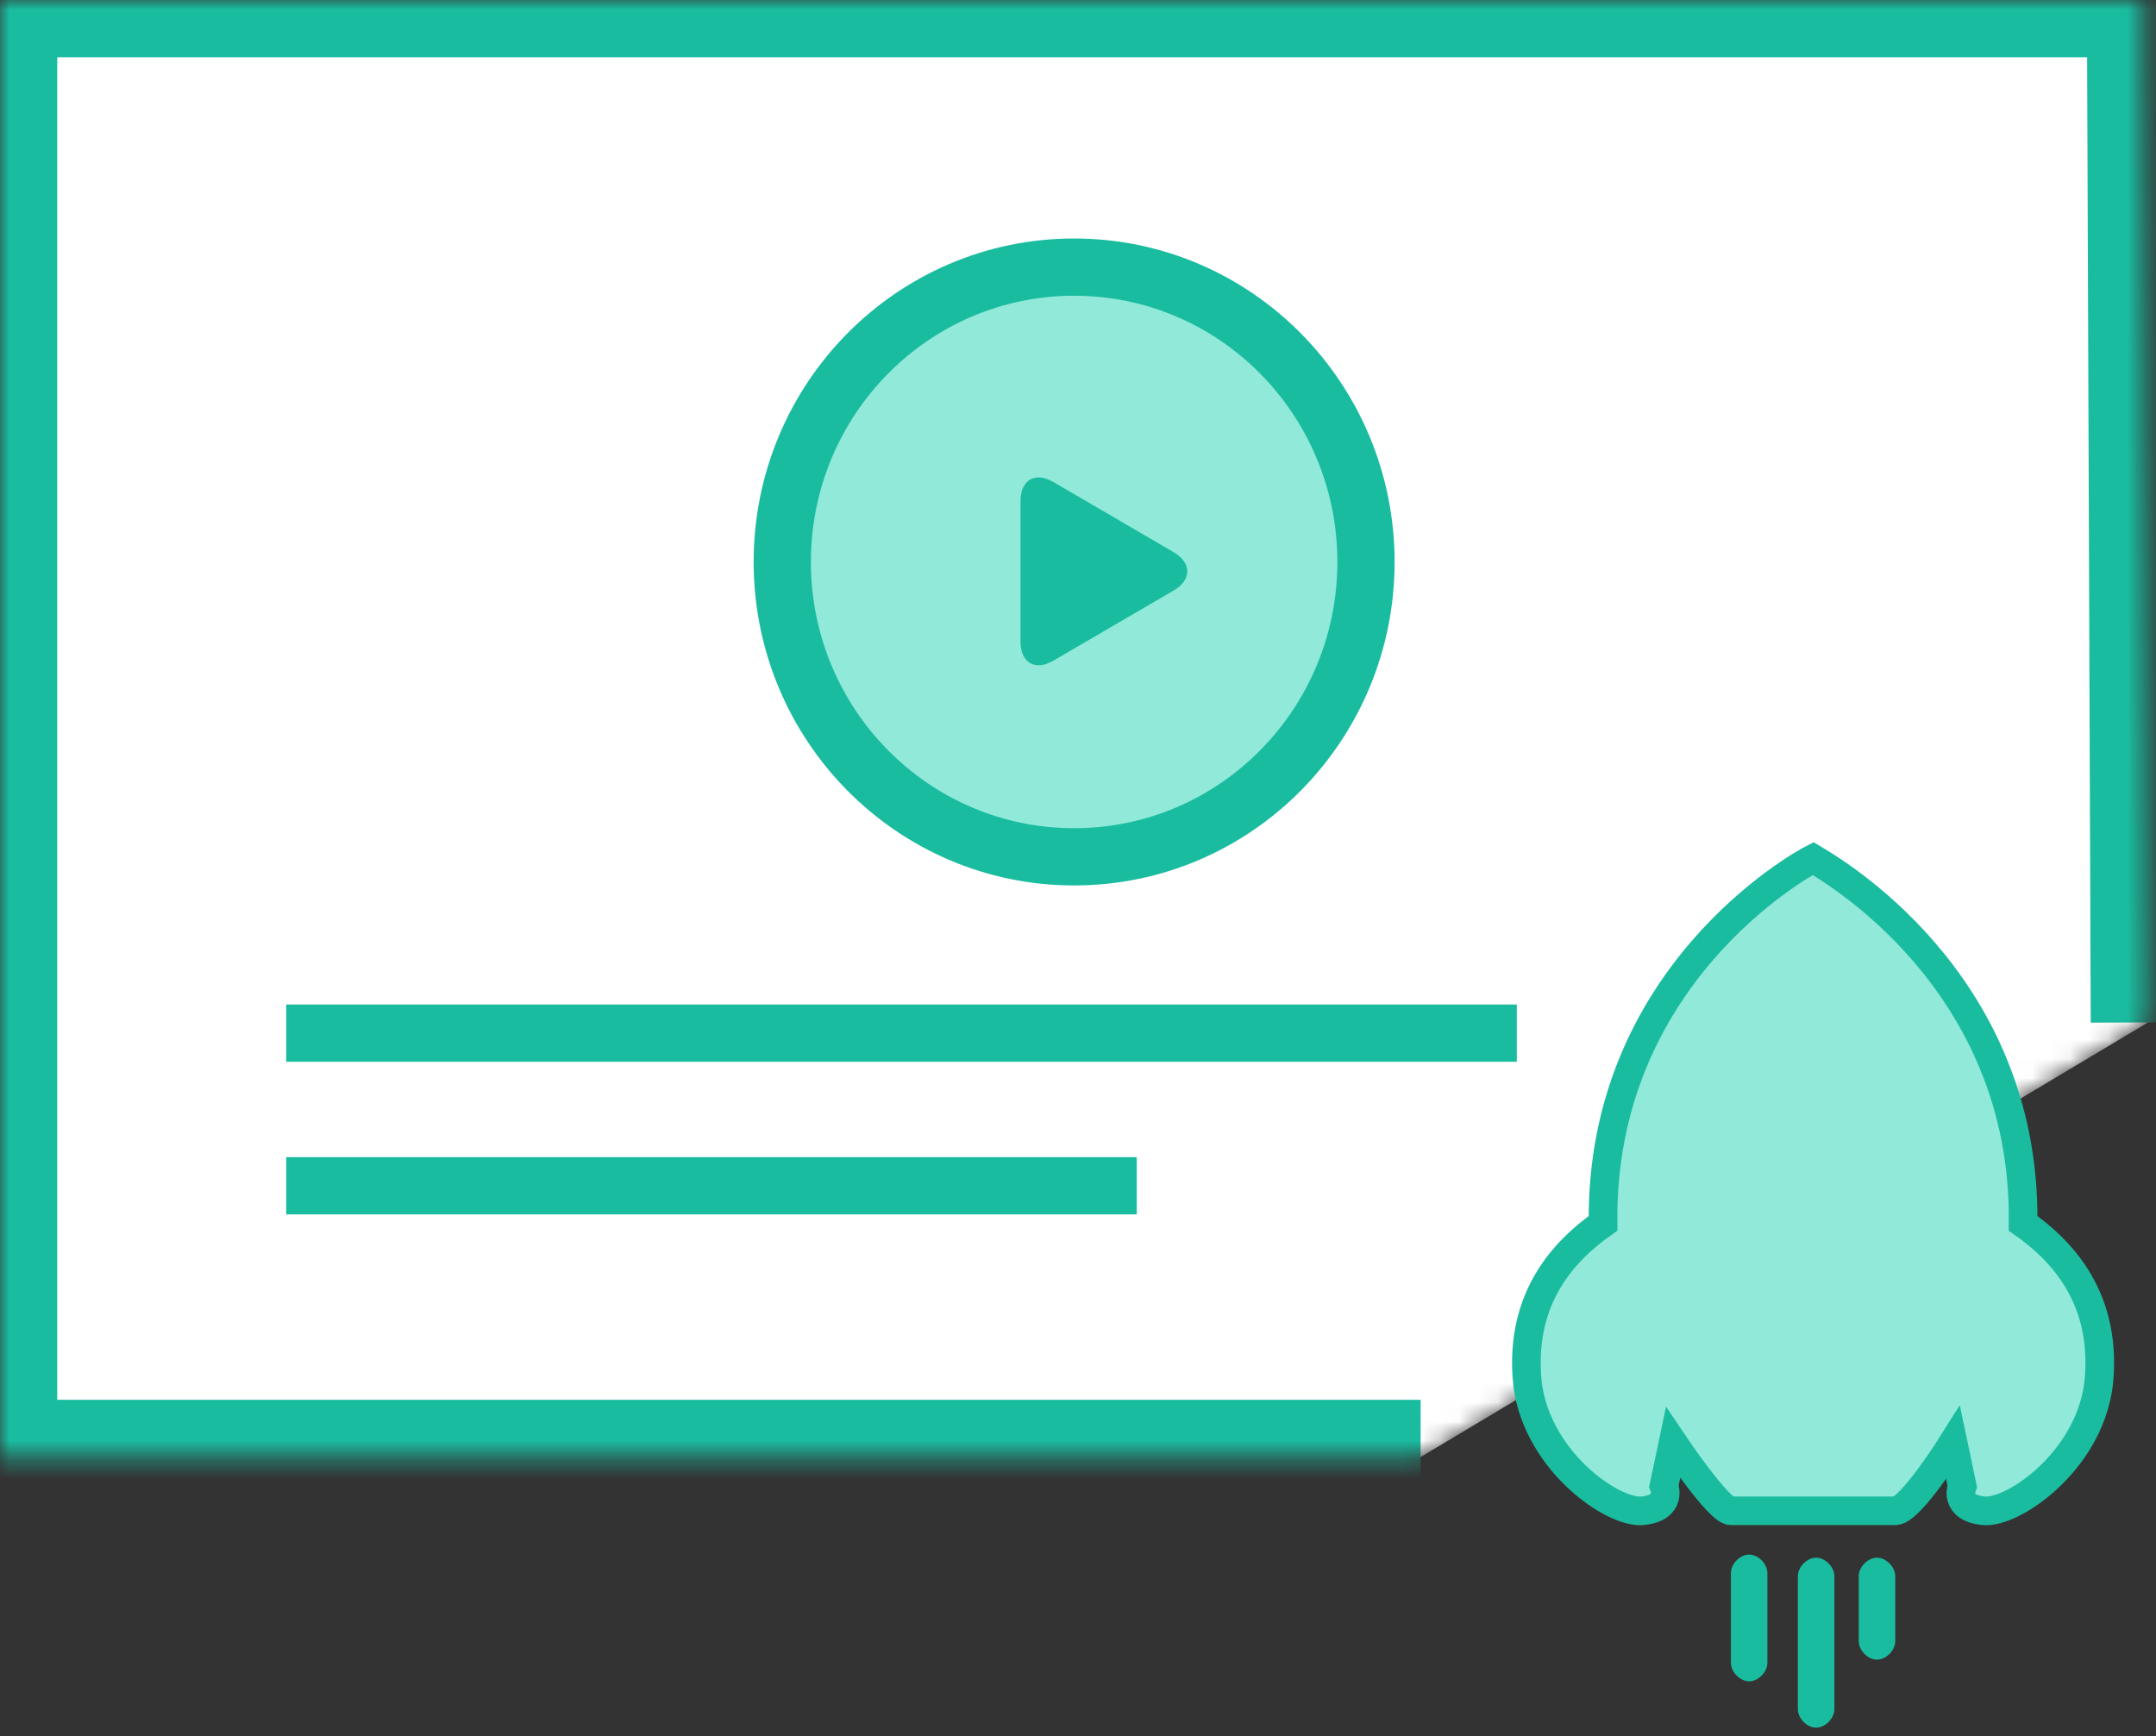 <?xml version="1.0" encoding="UTF-8"?>
<svg width="113px" height="91px" viewBox="0 0 113 91" version="1.1" xmlns="http://www.w3.org/2000/svg" xmlns:xlink="http://www.w3.org/1999/xlink">
    <rect x="0" y="0" width="113" height="91" fill="#333333" stroke="none"/>
    <!-- Generator: sketchtool 41.2 (35397) - http://www.bohemiancoding.com/sketch -->
    <title>A4ACB9AE-0E3D-4E39-9F1C-9CC04A4D0D9E</title>
    <desc>Created with sketchtool.</desc>
    <defs>
        <polyline id="path-1" points="74.458 76.366 0 76.366 0 0 112.378 0 112.579 53.588"></polyline>
        <mask id="mask-2" maskContentUnits="userSpaceOnUse" maskUnits="objectBoundingBox" x="0" y="0" width="112.579" height="76.366" fill="white">
            <use xlink:href="#path-1"></use>
        </mask>
    </defs>
    <g id="Page-1" stroke="none" stroke-width="1" fill="none" fill-rule="evenodd">
        <g id="产品_云分发-CDN" transform="translate(-1050, -2989)">
            <g id="应用场景" transform="translate(150, 2849)">
                <g id="cdn_sence_3" transform="translate(874, 118)">
                    <rect id="Bounds-Copy" x="0" y="0" width="166" height="130"></rect>
                    <g id="Group" transform="translate(26, 22)">
                        <use id="Rectangle-14-Copy" stroke="#1ABCA0" mask="url(#mask-2)" stroke-width="6" stroke-linejoin="round" fill="#FFFFFF" xlink:href="#path-1"></use>
                        <path d="M15,54.149 L79.5,54.149" id="Shape" stroke="#1ABCA0" stroke-width="3"></path>
                        <path d="M15,62.149 L59.579,62.149" id="Shape" stroke="#1ABCA0" stroke-width="3"></path>
                        <g transform="translate(41, 14)">
                            <ellipse id="Oval" stroke="#1ABCA0" stroke-width="3" fill="#90E9D9" cx="15.297" cy="15.454" rx="15.297" ry="15.454"></ellipse>
                            <path d="M20.513,14.941 C21.463,15.496 21.468,16.391 20.513,16.949 L14.207,20.628 C13.257,21.183 12.486,20.739 12.486,19.625 L12.486,12.265 C12.486,11.157 13.251,10.704 14.207,11.262 L20.513,14.941 Z" id="Shape" fill="#1ABCA0"></path>
                        </g>
                    </g>
                    <g id="Group-10" transform="translate(106, 67)">
                        <path d="M15.026,0 C14.388,0.324 3.859,6.156 4.019,19.117 C1.945,20.575 -0.288,23.005 0.031,27.217 C0.35,31.429 4.497,34.345 6.093,34.183 C7.688,34.021 7.209,32.887 7.209,32.887 L7.688,30.619 C7.688,30.619 10.081,34.183 10.719,34.183 L15.026,34.183 L19.334,34.183 C20.131,34.183 22.365,30.619 22.365,30.619 L22.843,32.887 C22.843,32.887 22.365,34.021 23.96,34.183 C25.555,34.345 29.703,31.429 30.022,27.217 C30.341,23.005 28.108,20.575 26.034,19.117 C26.193,6.318 15.824,0.486 15.026,0 Z" id="Combined-Shape" stroke="#1ABCA0" stroke-width="1.5" fill="#90E9D9"></path>
                        <path d="M19.334,41.015 C19.334,41.501 18.855,41.987 18.376,41.987 L18.376,41.987 C17.898,41.987 17.419,41.501 17.419,41.015 L17.419,37.613 C17.419,37.127 17.898,36.641 18.376,36.641 L18.376,36.641 C18.855,36.641 19.334,37.127 19.334,37.613 L19.334,41.015 L19.334,41.015 Z" id="Shape" fill="#1ABCA0"></path>
                        <path d="M16.143,44.58 C16.143,45.066 15.664,45.552 15.186,45.552 L15.186,45.552 C14.707,45.552 14.229,45.066 14.229,44.58 L14.229,37.613 C14.229,37.127 14.707,36.641 15.186,36.641 L15.186,36.641 C15.664,36.641 16.143,37.127 16.143,37.613 L16.143,44.58 L16.143,44.58 Z" id="Shape" fill="#1ABCA0"></path>
                        <path d="M12.633,42.149 C12.633,42.636 12.155,43.122 11.676,43.122 L11.676,43.122 C11.198,43.122 10.719,42.636 10.719,42.149 L10.719,37.451 C10.719,36.965 11.198,36.479 11.676,36.479 L11.676,36.479 C12.155,36.479 12.633,36.965 12.633,37.451 L12.633,42.149 L12.633,42.149 Z" id="Shape" fill="#1ABCA0"></path>
                    </g>
                </g>
            </g>
        </g>
    </g>
</svg>